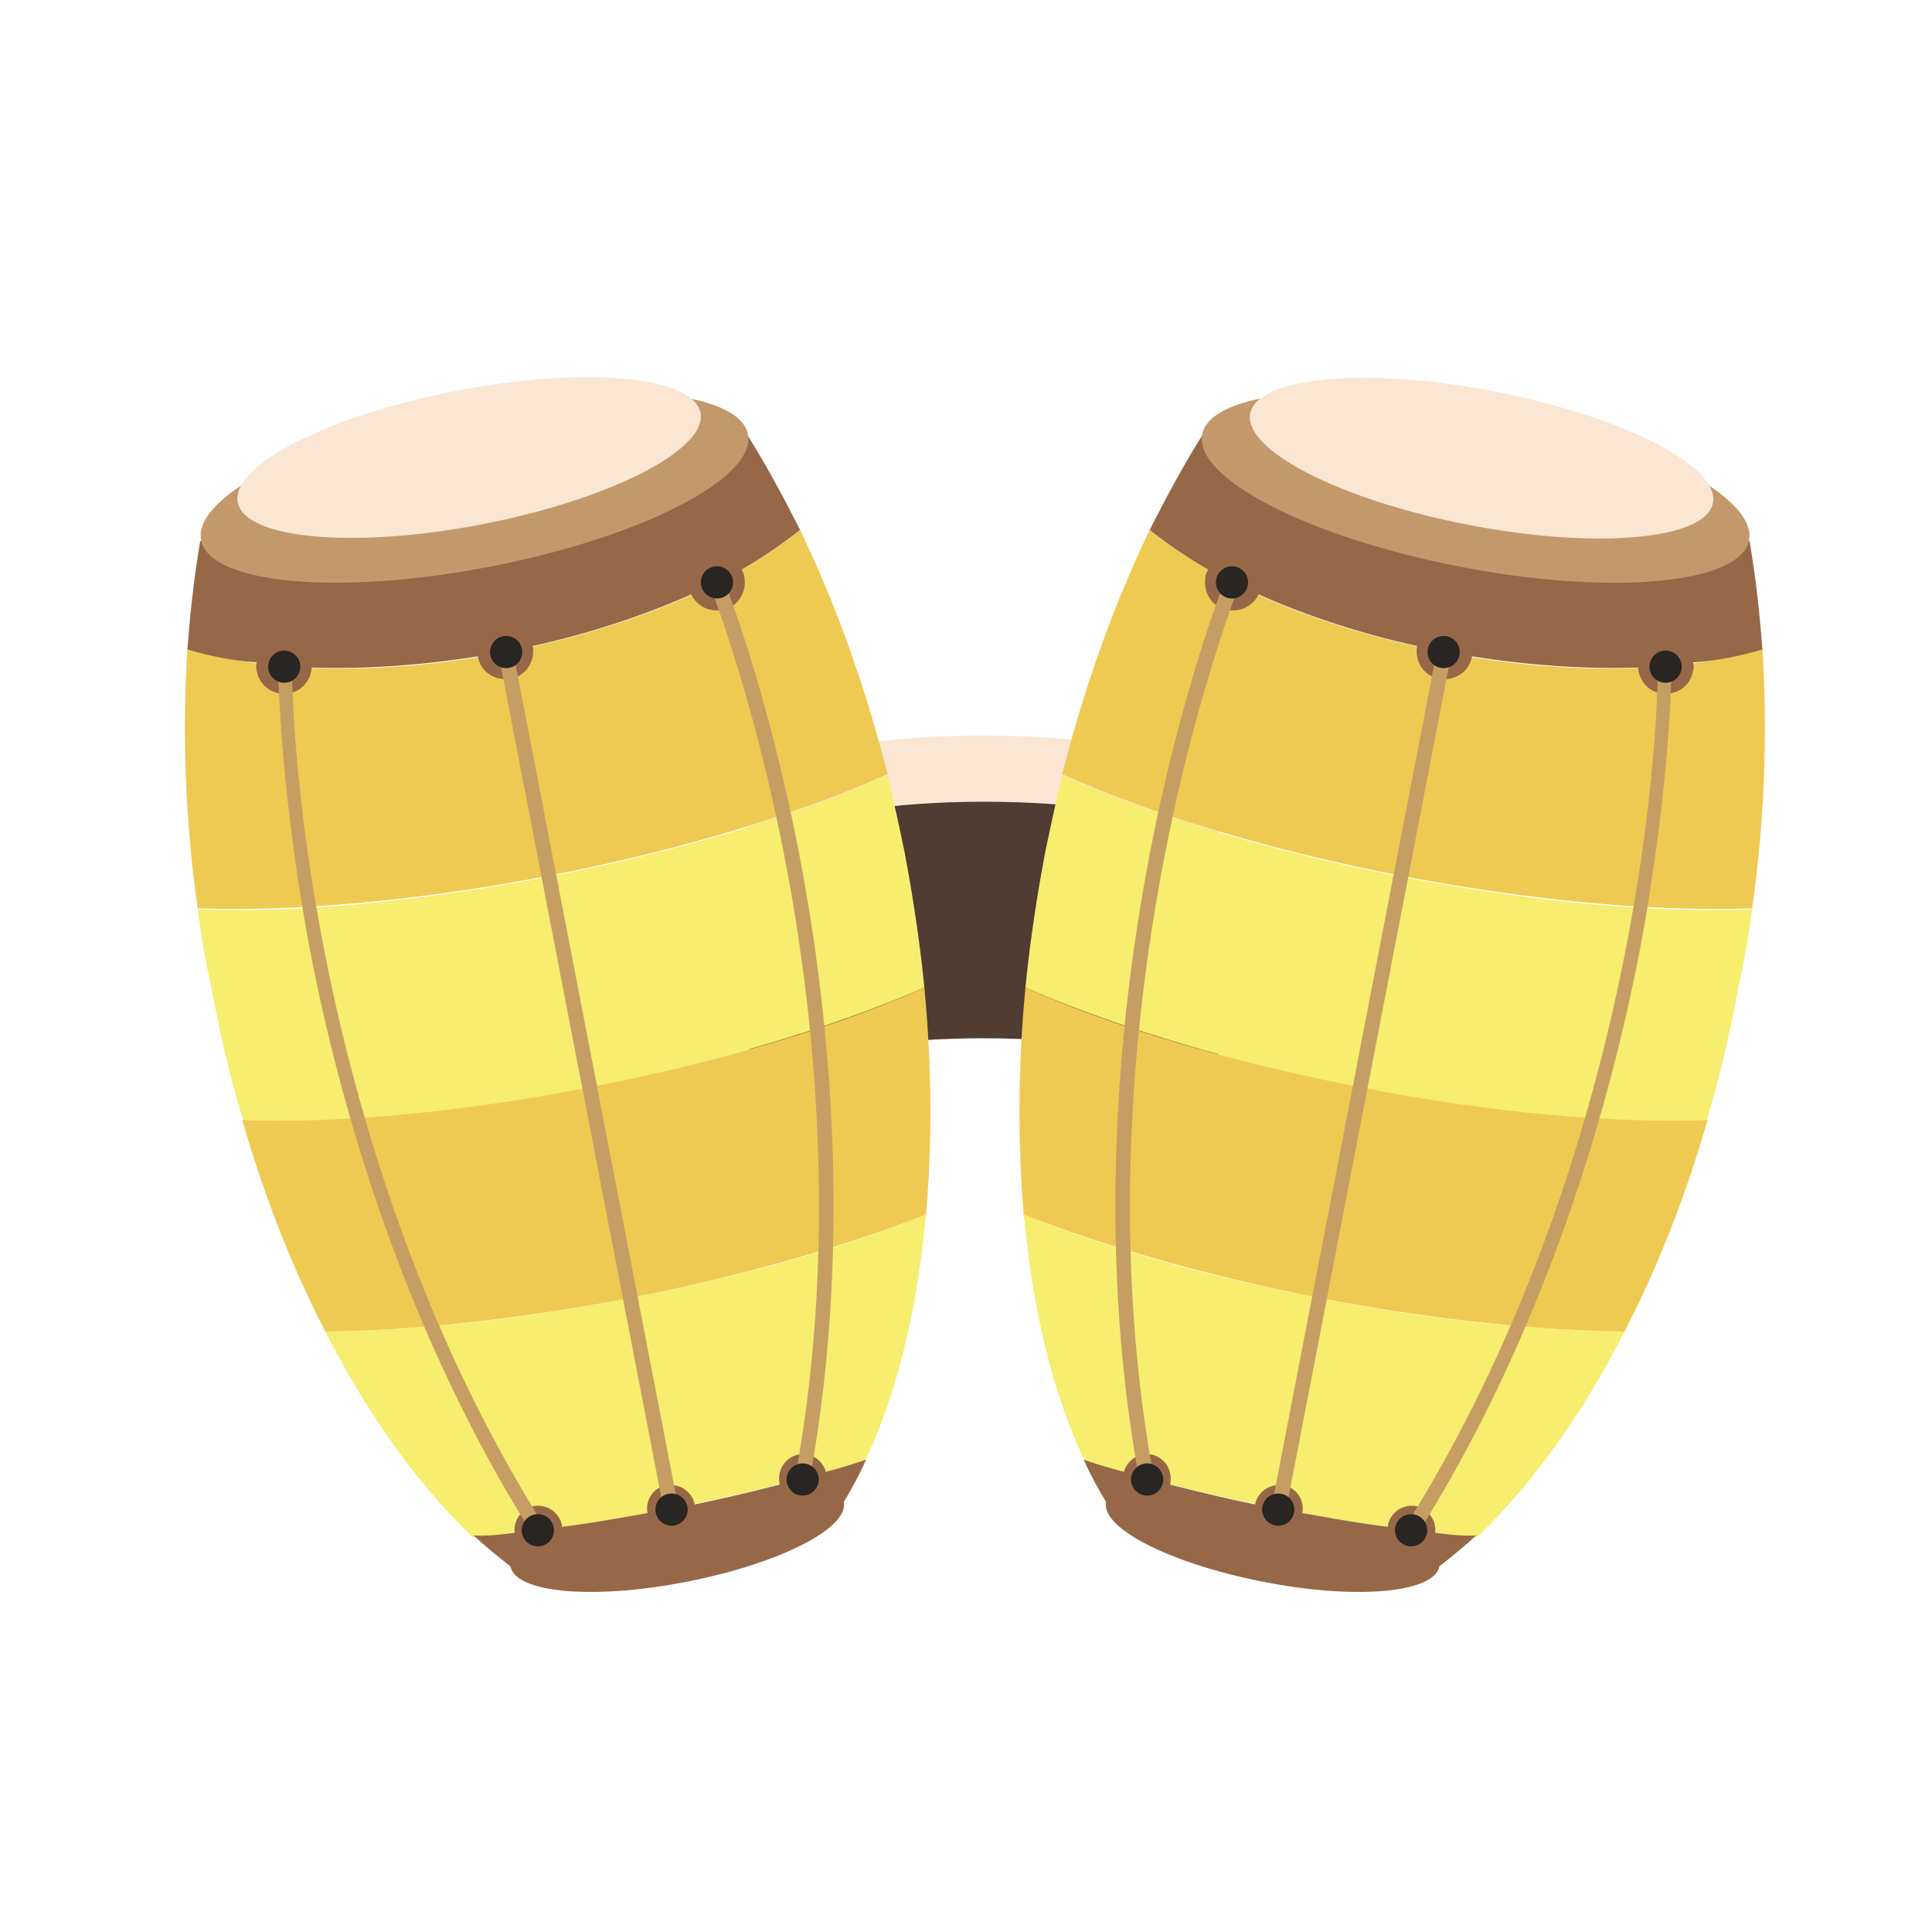 <svg width="120" height="120" viewBox="0 0 120 120" xmlns="http://www.w3.org/2000/svg"><g fill="none"><path d="M61.085 45.682c-5.429 0-10.432.748-14.583 1.977V62.35c4.151-1.23 9.208-1.977 14.583-1.977 5.43 0 10.433.748 14.584 1.977V47.659c-4.151-1.229-9.154-1.977-14.584-1.977z" fill="#F9E7D4"/><path d="M61.085 49.796c-5.429 0-10.432.748-14.583 1.977v14.691c4.151-1.228 9.208-1.976 14.583-1.976 5.43 0 10.433.748 14.584 1.976V51.773c-4.151-1.283-9.154-1.977-14.584-1.977z" fill="#4F3C33"/><g transform="translate(63.161 21)"><path d="M8.25 11.914c-2.182 4.54-4.045 9.67-5.429 15.172 5.323 2.404 12.72 4.702 21.024 6.304 8.303 1.603 16.021 2.244 21.823 2.03a79.746 79.746 0 0 0 .638-16.134c-4.896 1.496-12.082 1.71-19.8.214-7.717-1.496-14.317-4.327-18.256-7.586z" fill="#EFCA52"/><path d="M46.306 19.34c-.053-.641-.106-1.282-.16-1.87a67.097 67.097 0 0 0-.638-4.862L11.55 5.984c-.852 1.335-1.65 2.778-2.448 4.274-.267.534-.586 1.121-.852 1.656a28.529 28.529 0 0 0 3.62 2.457c-.054.16-.16.32-.16.481-.16.962.425 1.87 1.384 2.03a1.748 1.748 0 0 0 1.916-.961c2.874 1.282 6.227 2.404 9.846 3.205-.16.962.426 1.87 1.384 2.03.958.16 1.863-.427 2.023-1.389 3.672.588 7.185.801 10.326.695.053.801.585 1.442 1.384 1.602.958.16 1.862-.427 2.022-1.389a.914.914 0 0 0 0-.534c1.597-.107 3.034-.427 4.311-.801z" fill="#966848"/><path d="M45.668 35.474c-5.855.267-13.52-.427-21.823-2.03-8.303-1.603-15.701-3.9-21.024-6.304a155.57 155.57 0 0 0-1.065 4.808C1.224 34.779.798 37.61.532 40.336c5.323 2.35 12.615 4.594 20.758 6.197 8.144 1.603 15.755 2.244 21.557 2.03.798-2.618 1.437-5.396 1.97-8.227.372-1.657.638-3.26.85-4.862zM.426 54.44c0 .107 0 .267.053.374.532 5.77 1.81 10.845 3.726 14.905 3.672 1.122 7.77 2.137 12.082 2.992 4.311.855 8.516 1.442 12.295 1.763 3.247-3.099 6.334-7.32 8.995-12.448l.16-.32c-5.376-.054-11.976-.695-18.948-2.084C11.763 58.286 5.429 56.47.426 54.44z" fill="#F7ED6F"/><path d="M.532 40.336C.053 45.304.053 50.059.426 54.44c5.003 1.976 11.337 3.793 18.363 5.182 6.972 1.336 13.572 2.03 18.948 2.083 2.023-3.9 3.78-8.334 5.163-13.142-5.802.214-13.413-.427-21.556-2.03C13.147 44.93 5.854 42.74.532 40.336z" fill="#EFCA52"/><path d="M25.974 74.207c.107-.748-.426-1.496-1.17-1.656a1.506 1.506 0 0 0-1.757 1.175v.107c-1.757-.214-3.513-.534-5.323-.855.16-.801-.372-1.603-1.17-1.71a1.506 1.506 0 0 0-1.757 1.176c-1.81-.374-3.566-.802-5.27-1.229v-.107a1.511 1.511 0 0 0-1.17-1.763c-.746-.16-1.49.32-1.704 1.069a34.216 34.216 0 0 1-2.501-.748c.425.961.904 1.816 1.383 2.618-.319 1.656 4.046 3.846 9.794 4.968 5.695 1.122 10.592.695 10.911-.962.745-.587 1.544-1.228 2.289-1.923-.798.054-1.65-.053-2.555-.16z" fill="#966848"/><ellipse fill="#C3996C" transform="rotate(10.947 28.493 9.27)" cx="28.493" cy="9.271" rx="17.298" ry="5.022"/><ellipse fill="#F9E7D4" transform="rotate(10.947 28.862 7.459)" cx="28.862" cy="7.459" rx="14.637" ry="4.221"/><path d="M7.984 71.322c-.16-.054-.32-.16-.373-.374-2.767-15.066-1.17-29.49.639-38.893 1.97-10.204 4.63-16.936 4.684-16.99.106-.213.32-.32.585-.266.213.106.32.32.266.587 0 .054-2.66 6.732-4.63 16.882-1.81 9.35-3.407 23.614-.639 38.573.053.214-.106.48-.372.534-.054-.053-.107-.053-.16-.053zm16.446 3.152c-.053 0-.106-.053-.159-.053-.213-.107-.266-.374-.16-.588 8.09-12.822 11.923-26.659 13.733-36.008 1.969-10.151 1.969-17.31 1.969-17.363a.42.42 0 0 1 .426-.428.42.42 0 0 1 .426.428c0 .053-.054 7.319-1.97 17.523-1.81 9.403-5.695 23.4-13.839 36.329-.053.16-.266.213-.425.16zm-8.25-1.282c-.212-.054-.372-.267-.372-.534l10.273-53.211c.053-.214.266-.374.532-.374.213.053.372.267.372.534l-10.272 53.21a.554.554 0 0 1-.532.375z" fill="#C69E63"/><ellipse fill="#282522" cx="13.36" cy="15.173" rx="1" ry="1"/><ellipse fill="#282522" cx="26.506" cy="19.5" rx="1" ry="1"/><ellipse fill="#282522" cx="40.292" cy="20.408" rx="1" ry="1"/><ellipse fill="#282522" cx="8.09" cy="70.895" rx="1" ry="1"/><ellipse fill="#282522" cx="16.234" cy="72.764" rx="1" ry="1"/><ellipse fill="#282522" cx="24.484" cy="74.047" rx="1" ry="1"/></g><g transform="translate(11 21)"><path d="M38.695 11.914c2.182 4.54 4.045 9.67 5.43 15.172-5.323 2.404-12.722 4.702-21.025 6.304-8.303 1.603-16.021 2.244-21.823 2.03A79.746 79.746 0 0 1 .64 19.287c4.896 1.496 12.082 1.71 19.8.214 7.717-1.496 14.317-4.327 18.256-7.586z" fill="#EFCA52"/><path d="M.639 19.34c.053-.641.106-1.282.16-1.87.16-1.656.372-3.312.638-4.862l33.958-6.624c.852 1.335 1.65 2.778 2.449 4.274.266.534.585 1.121.851 1.656a28.529 28.529 0 0 1-3.62 2.457c.054.16.16.32.16.481.16.962-.425 1.87-1.383 2.03a1.748 1.748 0 0 1-1.917-.961c-2.874 1.282-6.227 2.404-9.846 3.205.16.962-.426 1.87-1.384 2.03-.958.16-1.863-.427-2.023-1.389-3.672.588-7.185.801-10.326.695-.053.801-.585 1.442-1.383 1.602-.958.16-1.863-.427-2.023-1.389a.914.914 0 0 1 0-.534c-1.597-.107-3.034-.427-4.311-.801z" fill="#966848"/><path d="M1.277 35.474c5.855.267 13.52-.427 21.823-2.03 8.303-1.603 15.702-3.9 21.024-6.304a155.57 155.57 0 0 1 1.065 4.808c.532 2.831.958 5.663 1.224 8.388-5.323 2.35-12.615 4.594-20.758 6.197-8.144 1.603-15.755 2.244-21.557 2.03-.798-2.618-1.437-5.396-1.969-8.227a54.862 54.862 0 0 1-.852-4.862zM46.52 54.44c0 .107 0 .267-.054.374-.532 5.77-1.81 10.845-3.726 14.905-3.672 1.122-7.77 2.137-12.082 2.992-4.311.855-8.516 1.442-12.295 1.763-3.247-3.099-6.334-7.32-8.995-12.448l-.16-.32c5.376-.054 11.976-.695 18.948-2.084 6.973-1.336 13.36-3.152 18.363-5.182z" fill="#F7ED6F"/><path d="M46.413 40.336c.479 4.968.479 9.723.106 14.104-5.003 1.976-11.337 3.793-18.363 5.182-6.972 1.336-13.572 2.03-18.948 2.083-2.023-3.9-3.779-8.334-5.163-13.142 5.802.214 13.413-.427 21.557-2.03 8.196-1.603 15.488-3.793 20.81-6.197z" fill="#EFCA52"/><path d="M20.971 74.207c-.106-.748.426-1.496 1.17-1.656a1.506 1.506 0 0 1 1.757 1.175v.107c1.757-.214 3.513-.534 5.323-.855-.16-.801.373-1.603 1.17-1.71a1.506 1.506 0 0 1 1.757 1.176 128.57 128.57 0 0 0 5.27-1.229v-.107a1.511 1.511 0 0 1 1.17-1.763c.746-.16 1.491.32 1.704 1.069a34.471 34.471 0 0 0 2.502-.748 23.966 23.966 0 0 1-1.384 2.618c.319 1.656-4.045 3.846-9.794 4.968-5.748 1.122-10.592.695-10.911-.962-.745-.587-1.544-1.228-2.289-1.923.799.054 1.65-.053 2.555-.16z" fill="#966848"/><ellipse fill="#C3996C" transform="rotate(169.053 18.474 9.267)" cx="18.474" cy="9.267" rx="17.298" ry="5.022"/><ellipse fill="#F9E7D4" transform="rotate(169.053 18.137 7.42)" cx="18.137" cy="7.42" rx="14.637" ry="4.221"/><path d="M38.908 71.322c.16-.054.32-.16.373-.374 2.767-15.066 1.17-29.49-.64-38.893-1.968-10.204-4.63-16.936-4.683-16.99-.106-.213-.32-.32-.585-.266-.213.106-.32.32-.267.587 0 .054 2.662 6.732 4.631 16.882 1.81 9.35 3.407 23.614.639 38.573-.053.214.106.48.372.534.054-.053.107-.053.16-.053zm-16.393 3.152c.053 0 .106-.053.16-.053.212-.107.265-.374.159-.588C14.744 61.01 10.91 47.174 9.102 37.825c-1.97-10.151-1.97-17.31-1.97-17.363a.42.42 0 0 0-.426-.428.42.42 0 0 0-.425.428c0 .053.053 7.319 1.969 17.523 1.81 9.403 5.695 23.4 13.839 36.329.053.16.266.213.426.16zm8.25-1.282c.212-.054.372-.267.372-.534L20.865 19.447c-.054-.214-.267-.374-.533-.374-.213.053-.372.267-.372.534l10.272 53.21c.053.268.32.375.533.375z" fill="#C69E63"/><ellipse fill="#282522" cx="33.532" cy="15.173" rx="1" ry="1"/><ellipse fill="#282522" cx="20.439" cy="19.5" rx="1" ry="1"/><ellipse fill="#282522" cx="6.653" cy="20.408" rx="1" ry="1"/><ellipse fill="#282522" cx="38.855" cy="70.895" rx="1" ry="1"/><ellipse fill="#282522" cx="30.711" cy="72.764" rx="1" ry="1"/><ellipse fill="#282522" cx="22.408" cy="74.047" rx="1" ry="1"/></g></g></svg>